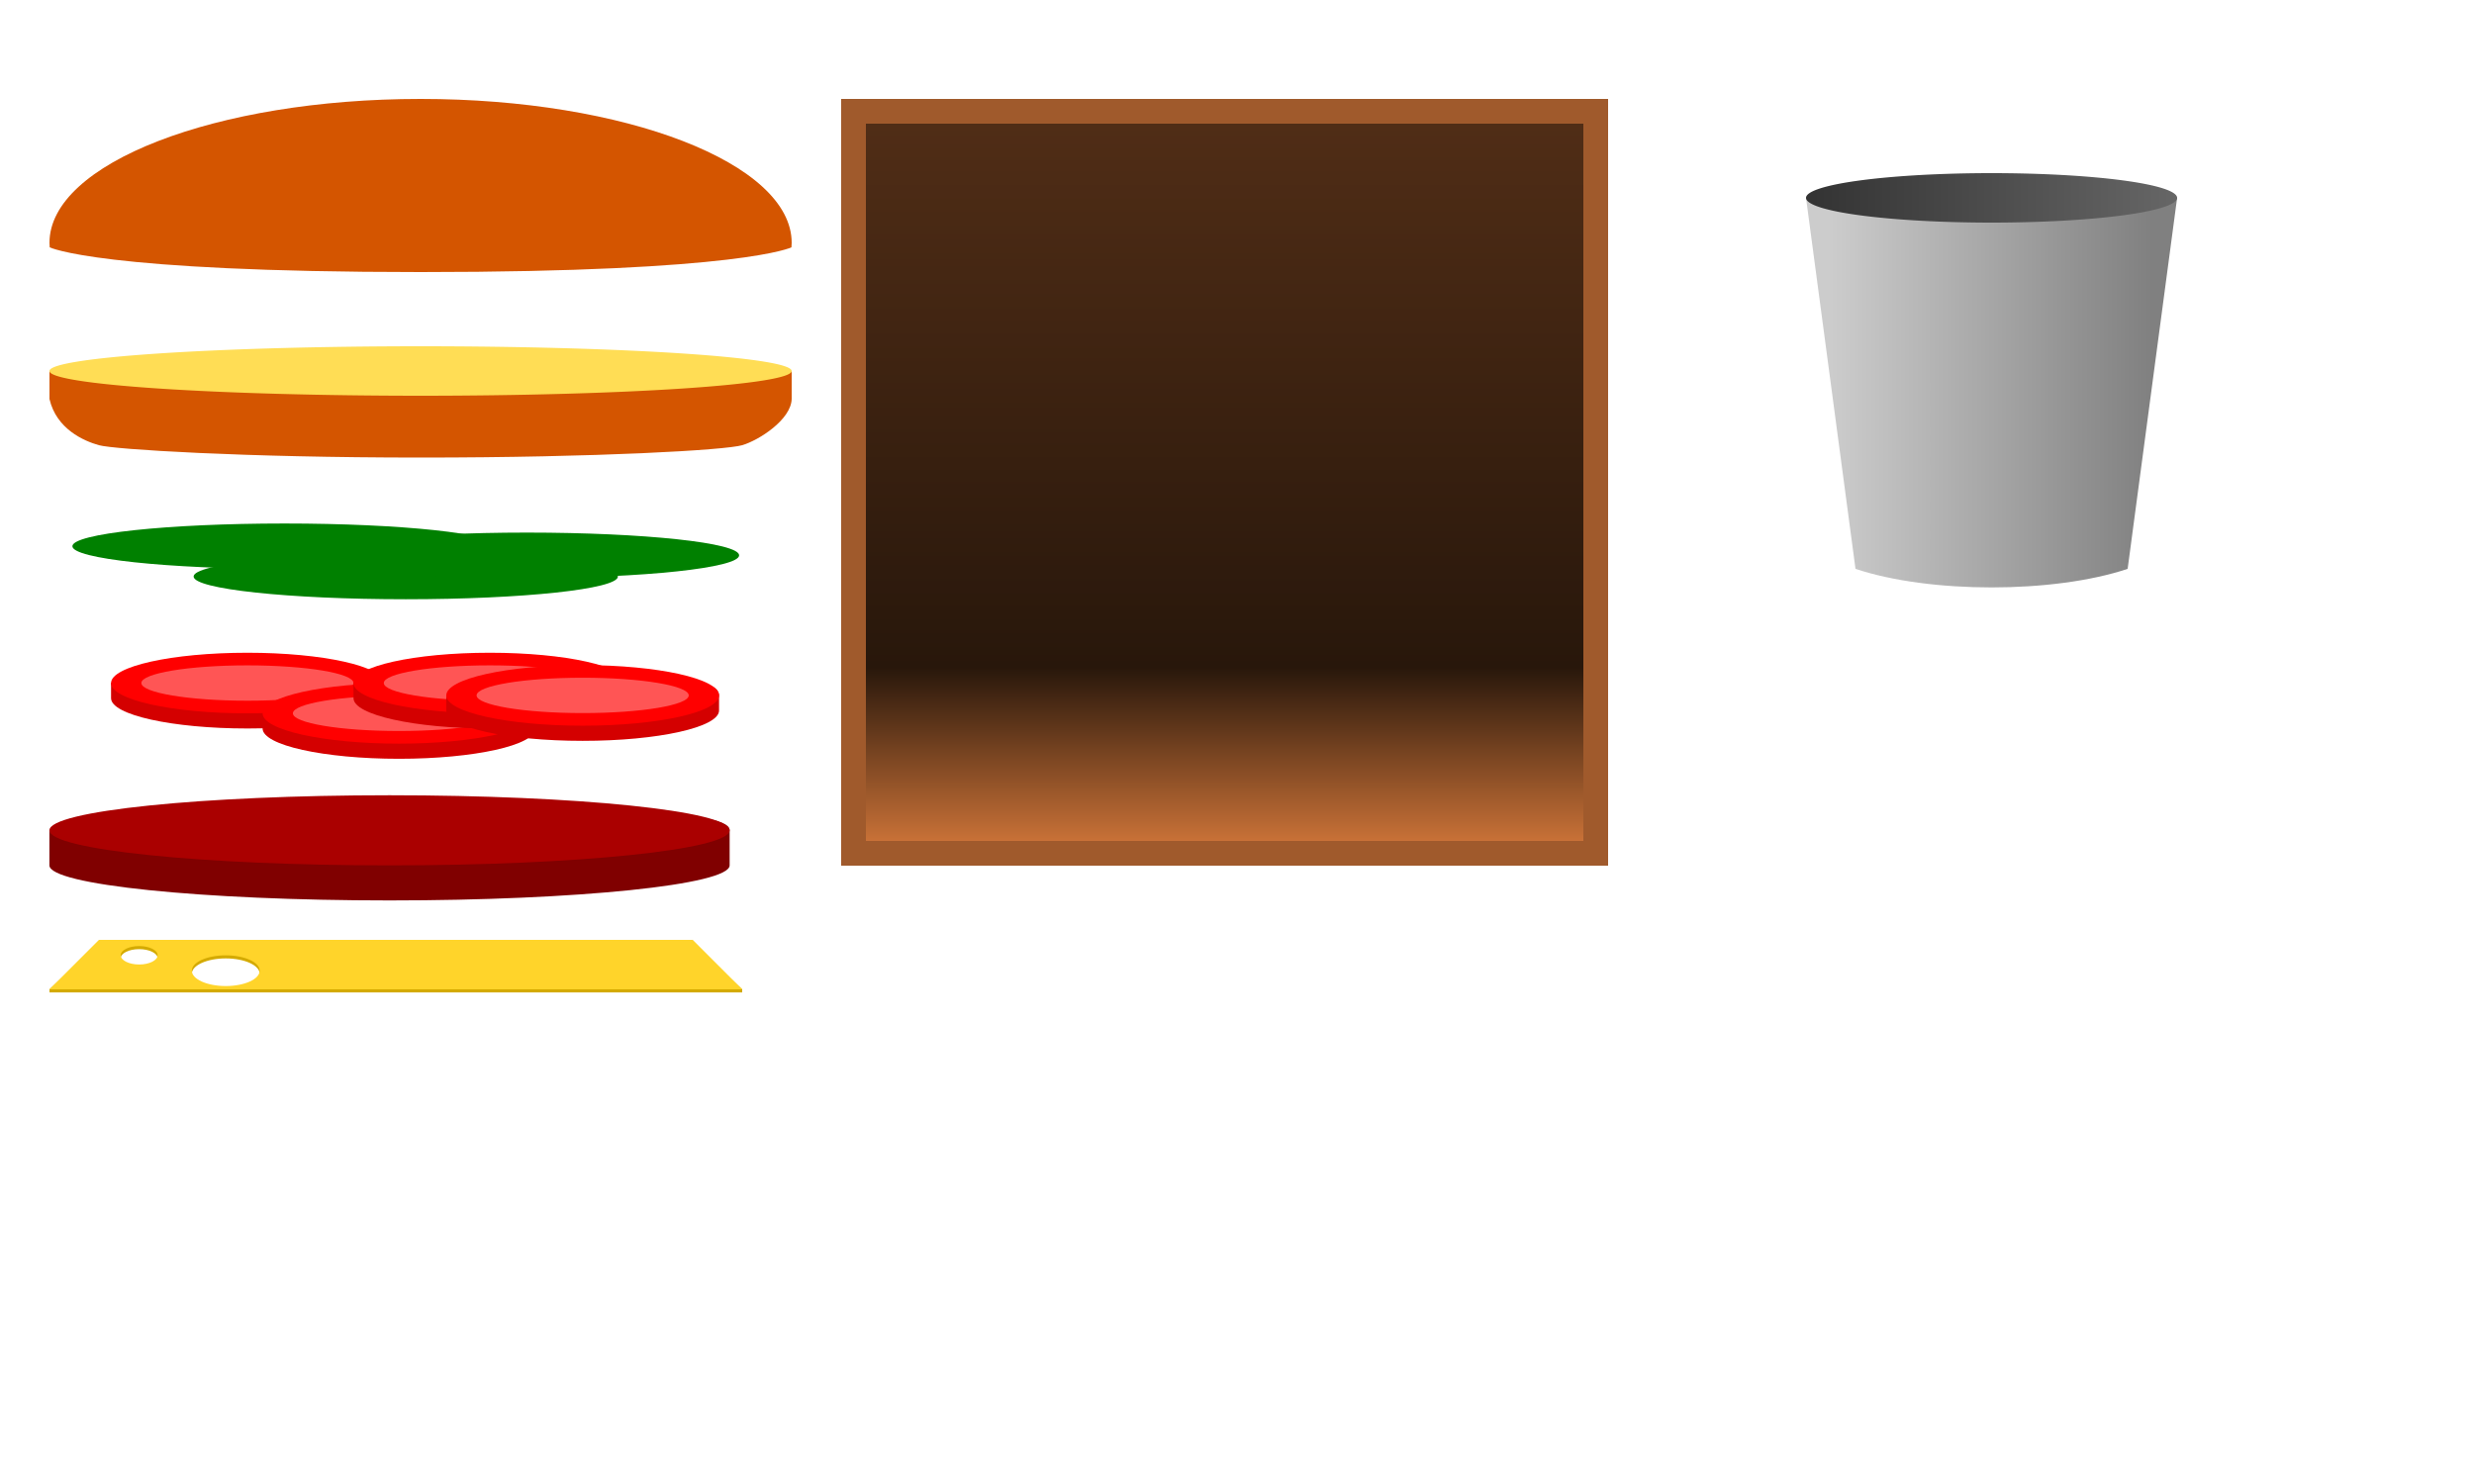 <?xml version="1.0" encoding="UTF-8" standalone="no"?>
<!-- Created with Inkscape (http://www.inkscape.org/) -->

<svg
   xmlns:dc="http://purl.org/dc/elements/1.1/"
   xmlns:cc="http://creativecommons.org/ns#"
   xmlns:rdf="http://www.w3.org/1999/02/22-rdf-syntax-ns#"
   xmlns:svg="http://www.w3.org/2000/svg"
   xmlns="http://www.w3.org/2000/svg"
   xmlns:xlink="http://www.w3.org/1999/xlink"
   xmlns:sodipodi="http://sodipodi.sourceforge.net/DTD/sodipodi-0.dtd"
   xmlns:inkscape="http://www.inkscape.org/namespaces/inkscape"
   width="800"
   height="480"
   id="svg2"
   version="1.1"
   inkscape:version="0.48.3.1 r9886"
   sodipodi:docname="burger.svg">
  <defs
     id="defs4">
    <linearGradient
       inkscape:collect="always"
       id="linearGradient3158">
      <stop
         style="stop-color:#333333;stop-opacity:1"
         offset="0"
         id="stop3160" />
      <stop
         style="stop-color:#666666;stop-opacity:1"
         offset="1"
         id="stop3162" />
    </linearGradient>
    <linearGradient
       inkscape:collect="always"
       id="linearGradient3150">
      <stop
         style="stop-color:#cccccc;stop-opacity:1"
         offset="0"
         id="stop3152" />
      <stop
         style="stop-color:#808080;stop-opacity:1"
         offset="1"
         id="stop3154" />
    </linearGradient>
    <linearGradient
       inkscape:collect="always"
       id="linearGradient3127">
      <stop
         style="stop-color:#502d16;stop-opacity:1"
         offset="0"
         id="stop3129" />
      <stop
         id="stop3135"
         offset="0.758"
         style="stop-color:#28170b;stop-opacity:1" />
      <stop
         style="stop-color:#c87137;stop-opacity:1"
         offset="1"
         id="stop3131" />
    </linearGradient>
    <linearGradient
       inkscape:collect="always"
       xlink:href="#linearGradient3127"
       id="linearGradient3133"
       x1="384"
       y1="612.362"
       x2="384"
       y2="844.362"
       gradientUnits="userSpaceOnUse" />
    <linearGradient
       inkscape:collect="always"
       xlink:href="#linearGradient3150"
       id="linearGradient3156"
       x1="592"
       y1="136"
       x2="696"
       y2="136"
       gradientUnits="userSpaceOnUse" />
    <linearGradient
       inkscape:collect="always"
       xlink:href="#linearGradient3158"
       id="linearGradient3164"
       x1="584"
       y1="72"
       x2="704"
       y2="72"
       gradientUnits="userSpaceOnUse" />
  </defs>
  <sodipodi:namedview
     id="base"
     pagecolor="#ffffff"
     bordercolor="#666666"
     borderopacity="1.0"
     inkscape:pageopacity="0.0"
     inkscape:pageshadow="2"
     inkscape:zoom="3.04"
     inkscape:cx="647.46015"
     inkscape:cy="359.46439"
     inkscape:document-units="px"
     inkscape:current-layer="layer1"
     showgrid="true"
     inkscape:window-width="1885"
     inkscape:window-height="1060"
     inkscape:window-x="35"
     inkscape:window-y="0"
     inkscape:window-maximized="1">
    <inkscape:grid
       type="xygrid"
       id="grid2993"
       empspacing="8"
       visible="true"
       enabled="true"
       snapvisiblegridlinesonly="true" />
  </sodipodi:namedview>
  <g
     inkscape:label="Layer 1"
     inkscape:groupmode="layer"
     id="layer1"
     transform="translate(0,-572.362)">
    <g
       id="g3005"
       inkscape:export-filename="/home/aurelien/workspace/burgerparty-android/assets/salad.png"
       inkscape:export-xdpi="90"
       inkscape:export-ydpi="90"
       transform="matrix(0.49,0,0,0.49,-15.791,461.23)">
      <path
         d="m 360,587.362 c 0,8.284 -62.68,15 -140,15 -77.32,0 -140,-6.716 -140,-15 0,-8.284 62.68,-15 140,-15 77.32,0 140,6.716 140,15 z"
         sodipodi:ry="15"
         sodipodi:rx="140"
         sodipodi:cy="587.36218"
         sodipodi:cx="220"
         id="path2999"
         style="fill:#008000;fill-opacity:1;fill-rule:nonzero;stroke:none"
         sodipodi:type="arc" />
      <path
         transform="translate(80,20)"
         sodipodi:type="arc"
         style="fill:#008000;fill-opacity:1;fill-rule:nonzero;stroke:none"
         id="path3001"
         sodipodi:cx="220"
         sodipodi:cy="587.36218"
         sodipodi:rx="140"
         sodipodi:ry="15"
         d="m 360,587.362 c 0,8.284 -62.68,15 -140,15 -77.32,0 -140,-6.716 -140,-15 0,-8.284 62.68,-15 140,-15 77.32,0 140,6.716 140,15 z" />
      <path
         d="m 360,587.362 c 0,8.284 -62.68,15 -140,15 -77.32,0 -140,-6.716 -140,-15 0,-8.284 62.68,-15 140,-15 77.32,0 140,6.716 140,15 z"
         sodipodi:ry="15"
         sodipodi:rx="140"
         sodipodi:cy="587.36218"
         sodipodi:cx="220"
         id="path3003"
         style="fill:#008000;fill-opacity:1;fill-rule:nonzero;stroke:none"
         sodipodi:type="arc"
         transform="translate(160,6)" />
    </g>
    <g
       id="g3092"
       inkscape:export-filename="/home/aurelien/workspace/burgerparty-android/assets/tomato.png"
       inkscape:export-xdpi="90"
       inkscape:export-ydpi="90"
       transform="matrix(0.49,0,0,0.49,-32.69,454.033)">
      <g
         transform="translate(40,0)"
         id="g3017">
        <path
           transform="translate(0,10)"
           style="fill:#d40000;fill-opacity:1;fill-rule:nonzero;stroke:none"
           d="m 280,692.362 c 0,11.046 -40.294,20 -90,20 -49.706,0 -90,-8.954 -90,-20 l 0,-10 c 11.337,-8.163 49.546,-10 90,-10 40.251,0 90,-4.073 90,10 z"
           id="path3014"
           inkscape:connector-curvature="0"
           sodipodi:nodetypes="ssscsss" />
        <path
           sodipodi:type="arc"
           style="fill:#ff0000;fill-opacity:1;fill-rule:nonzero;stroke:none"
           id="path3010"
           sodipodi:cx="190"
           sodipodi:cy="692.36218"
           sodipodi:rx="90"
           sodipodi:ry="20"
           d="m 280,692.362 c 0,11.046 -40.294,20 -90,20 -49.706,0 -90,-8.954 -90,-20 0,-11.046 40.294,-20 90,-20 49.706,0 90,8.954 90,20 z" />
        <path
           sodipodi:type="arc"
           style="fill:#ff5555;fill-opacity:1;fill-rule:nonzero;stroke:none"
           id="path3012"
           sodipodi:cx="190"
           sodipodi:cy="692.36218"
           sodipodi:rx="70"
           sodipodi:ry="11.666667"
           d="m 260,692.362 c 0,6.443 -31.34,11.667 -70,11.667 -38.66,0 -70,-5.223 -70,-11.667 0,-6.443 31.34,-11.667 70,-11.667 38.66,0 70,5.223 70,11.667 z" />
      </g>
      <g
         transform="translate(140,20)"
         id="g3022">
        <path
           sodipodi:nodetypes="ssscsss"
           inkscape:connector-curvature="0"
           id="path3024"
           d="m 280,692.362 c 0,11.046 -40.294,20 -90,20 -49.706,0 -90,-8.954 -90,-20 l 0,-10 c 11.337,-8.163 49.546,-10 90,-10 40.251,0 90,-4.073 90,10 z"
           style="fill:#d40000;fill-opacity:1;fill-rule:nonzero;stroke:none"
           transform="translate(0,10)" />
        <path
           d="m 280,692.362 c 0,11.046 -40.294,20 -90,20 -49.706,0 -90,-8.954 -90,-20 0,-11.046 40.294,-20 90,-20 49.706,0 90,8.954 90,20 z"
           sodipodi:ry="20"
           sodipodi:rx="90"
           sodipodi:cy="692.36218"
           sodipodi:cx="190"
           id="path3026"
           style="fill:#ff0000;fill-opacity:1;fill-rule:nonzero;stroke:none"
           sodipodi:type="arc" />
        <path
           d="m 260,692.362 c 0,6.443 -31.34,11.667 -70,11.667 -38.66,0 -70,-5.223 -70,-11.667 0,-6.443 31.34,-11.667 70,-11.667 38.66,0 70,5.223 70,11.667 z"
           sodipodi:ry="11.666667"
           sodipodi:rx="70"
           sodipodi:cy="692.36218"
           sodipodi:cx="190"
           id="path3028"
           style="fill:#ff5555;fill-opacity:1;fill-rule:nonzero;stroke:none"
           sodipodi:type="arc" />
      </g>
      <g
         id="g3030"
         transform="translate(200,0)">
        <path
           transform="translate(0,10)"
           style="fill:#d40000;fill-opacity:1;fill-rule:nonzero;stroke:none"
           d="m 280,692.362 c 0,11.046 -40.294,20 -90,20 -49.706,0 -90,-8.954 -90,-20 l 0,-10 c 11.337,-8.163 49.546,-10 90,-10 40.251,0 90,-4.073 90,10 z"
           id="path3032"
           inkscape:connector-curvature="0"
           sodipodi:nodetypes="ssscsss" />
        <path
           sodipodi:type="arc"
           style="fill:#ff0000;fill-opacity:1;fill-rule:nonzero;stroke:none"
           id="path3034"
           sodipodi:cx="190"
           sodipodi:cy="692.36218"
           sodipodi:rx="90"
           sodipodi:ry="20"
           d="m 280,692.362 c 0,11.046 -40.294,20 -90,20 -49.706,0 -90,-8.954 -90,-20 0,-11.046 40.294,-20 90,-20 49.706,0 90,8.954 90,20 z" />
        <path
           sodipodi:type="arc"
           style="fill:#ff5555;fill-opacity:1;fill-rule:nonzero;stroke:none"
           id="path3036"
           sodipodi:cx="190"
           sodipodi:cy="692.36218"
           sodipodi:rx="70"
           sodipodi:ry="11.666667"
           d="m 260,692.362 c 0,6.443 -31.34,11.667 -70,11.667 -38.66,0 -70,-5.223 -70,-11.667 0,-6.443 31.34,-11.667 70,-11.667 38.66,0 70,5.223 70,11.667 z" />
      </g>
      <g
         transform="translate(261.23,8.164)"
         id="g3081">
        <path
           sodipodi:nodetypes="ssscsss"
           inkscape:connector-curvature="0"
           id="path3083"
           d="m 280,692.362 c 0,11.046 -40.294,20 -90,20 -49.706,0 -90,-8.954 -90,-20 l 0,-10 c 11.337,-8.163 49.546,-10 90,-10 40.251,0 90,-4.073 90,10 z"
           style="fill:#d40000;fill-opacity:1;fill-rule:nonzero;stroke:none"
           transform="translate(0,10)" />
        <path
           d="m 280,692.362 c 0,11.046 -40.294,20 -90,20 -49.706,0 -90,-8.954 -90,-20 0,-11.046 40.294,-20 90,-20 49.706,0 90,8.954 90,20 z"
           sodipodi:ry="20"
           sodipodi:rx="90"
           sodipodi:cy="692.36218"
           sodipodi:cx="190"
           id="path3085"
           style="fill:#ff0000;fill-opacity:1;fill-rule:nonzero;stroke:none"
           sodipodi:type="arc" />
        <path
           d="m 260,692.362 c 0,6.443 -31.34,11.667 -70,11.667 -38.66,0 -70,-5.223 -70,-11.667 0,-6.443 31.34,-11.667 70,-11.667 38.66,0 70,5.223 70,11.667 z"
           sodipodi:ry="11.666667"
           sodipodi:rx="70"
           sodipodi:cy="692.36218"
           sodipodi:cx="190"
           id="path3087"
           style="fill:#ff5555;fill-opacity:1;fill-rule:nonzero;stroke:none"
           sodipodi:type="arc" />
      </g>
    </g>
    <g
       id="g3052"
       transform="matrix(1.222,0,0,0.567,-106.222,448.357)"
       inkscape:export-filename="/home/aurelien/workspace/burgerparty-android/assets/steak.png"
       inkscape:export-xdpi="90"
       inkscape:export-ydpi="90">
      <path
         transform="translate(0,10)"
         style="fill:#800000;fill-opacity:1;fill-rule:nonzero;stroke:none"
         d="m 280,702.362 c 0,11.046 -40.294,20 -90,20 -49.706,0 -90,-8.954 -90,-20 l 0,-20 c 11.337,-8.163 49.546,-10 90,-10 40.251,0 90,-4.073 90,10 z"
         id="path3054"
         inkscape:connector-curvature="0"
         sodipodi:nodetypes="ssscsss" />
      <path
         sodipodi:type="arc"
         style="fill:#aa0000;fill-opacity:1;fill-rule:nonzero;stroke:none"
         id="path3056"
         sodipodi:cx="190"
         sodipodi:cy="692.36218"
         sodipodi:rx="90"
         sodipodi:ry="20"
         d="m 280,692.362 c 0,11.046 -40.294,20 -90,20 -49.706,0 -90,-8.954 -90,-20 0,-11.046 40.294,-20 90,-20 49.706,0 90,8.954 90,20 z" />
    </g>
    <g
       id="g3102"
       inkscape:export-filename="/home/aurelien/workspace/burgerparty-android/assets/cheese.png"
       inkscape:export-xdpi="90"
       inkscape:export-ydpi="90">
      <path
         sodipodi:nodetypes="cccccccssssssssss"
         inkscape:connector-curvature="0"
         style="fill:#d4aa00;fill-opacity:1;fill-rule:nonzero;stroke:none"
         d="m 32,877.362 -16,15 0,1 224,0 0,-1 -16,-15 z m 13,2 c 3.296,0 5.969,1.321 5.969,2.969 0,1.648 -2.673,3 -5.969,3 -3.296,0 -5.969,-1.352 -5.969,-3 0,-1.648 2.673,-2.969 5.969,-2.969 z m 28,3 c 6.066,0 10.969,2.225 10.969,4.969 0,2.743 -4.903,4.969 -10.969,4.969 -6.066,0 -10.969,-2.225 -10.969,-4.969 0,-2.743 4.903,-4.969 10.969,-4.969 z"
         id="path3100" />
      <path
         id="rect3060"
         transform="translate(0,572.362)"
         d="M 32 304 L 16 320 L 240 320 L 224 304 L 32 304 z M 45 306 C 48.296 306 50.969 307.321 50.969 308.969 C 50.969 310.617 48.296 311.969 45 311.969 C 41.704 311.969 39.031 310.617 39.031 308.969 C 39.031 307.321 41.704 306 45 306 z M 73 309 C 79.066 309 83.969 311.225 83.969 313.969 C 83.969 316.712 79.066 318.938 73 318.938 C 66.934 318.938 62.031 316.712 62.031 313.969 C 62.031 311.225 66.934 309 73 309 z "
         style="fill:#ffd42a;fill-opacity:1;fill-rule:nonzero;stroke:none" />
    </g>
    <g
       id="g3111"
       inkscape:export-filename="/home/aurelien/workspace/burgerparty-android/assets/bottom.png"
       inkscape:export-xdpi="90"
       inkscape:export-ydpi="90">
      <path
         sodipodi:nodetypes="cczszccc"
         inkscape:connector-curvature="0"
         id="rect2991"
         transform="translate(0,572.362)"
         d="m 16,120 0,9.062 c 2.23,9.695 11.107,13.577 16,14.938 4.893,1.36 46.562,4 104,4 57.438,0 98.636,-2.421 104,-4 5.364,-1.579 15.801,-8.235 16,-14.938 L 256,120 z"
         style="fill:#d45500;fill-opacity:1;fill-rule:nonzero;stroke:none" />
      <path
         transform="translate(0,572.362)"
         d="m 256,120 a 120,8 0 1 1 -240,0 120,8 0 1 1 240,0 z"
         sodipodi:ry="8"
         sodipodi:rx="120"
         sodipodi:cy="120"
         sodipodi:cx="136"
         id="path3106"
         style="fill:#ffdd55;fill-opacity:1;fill-rule:nonzero;stroke:none"
         sodipodi:type="arc" />
    </g>
    <path
       style="fill:#d45500;fill-opacity:1;fill-rule:nonzero;stroke:none"
       d="M 136,604.362 C 69.727,604.362 16,625.196 16,650.894 c 0,0.492 0.037,0.979 0.076,1.468 0,0 15.924,8 119.924,8 104,0 119.924,-8 119.924,-8 0.039,-0.488 0.076,-0.976 0.076,-1.468 0,-25.698 -53.727,-46.532 -120,-46.532 z"
       id="path2985"
       inkscape:connector-curvature="0"
       inkscape:export-filename="/home/aurelien/workspace/burgerparty-android/assets/top.png"
       inkscape:export-xdpi="90"
       inkscape:export-ydpi="90"
       sodipodi:nodetypes="csczcscc" />
    <g
       id="g3137"
       inkscape:export-filename="/home/aurelien/workspace/burgerparty-android/assets/shelf.png"
       inkscape:export-xdpi="90"
       inkscape:export-ydpi="90">
      <rect
         y="604.362"
         x="272"
         height="248"
         width="248"
         id="rect3115"
         style="fill:#a05a2c;fill-opacity:1;fill-rule:nonzero;stroke:none" />
      <rect
         style="fill:url(#linearGradient3133);fill-opacity:1;fill-rule:nonzero;stroke:none"
         id="rect3117"
         width="232"
         height="232"
         x="280"
         y="612.362" />
    </g>
    <g
       id="g3146"
       inkscape:export-filename="/home/aurelien/workspace/burgerparty-android/assets/trash.png"
       inkscape:export-xdpi="90"
       inkscape:export-ydpi="90">
      <path
         sodipodi:nodetypes="ccccc"
         inkscape:connector-curvature="0"
         id="rect3141"
         d="m 584,64 120,0 -16,120 c -24,8 -64,8 -88,0 z"
         style="fill:url(#linearGradient3156);fill-opacity:1;fill-rule:nonzero;stroke:none"
         transform="translate(0,572.362)" />
      <path
         transform="translate(0,564.362)"
         d="m 704,72 a 60,8 0 1 1 -120,0 60,8 0 1 1 120,0 z"
         sodipodi:ry="8"
         sodipodi:rx="60"
         sodipodi:cy="72"
         sodipodi:cx="644"
         id="path3144"
         style="fill:url(#linearGradient3164);fill-opacity:1;fill-rule:nonzero;stroke:none"
         sodipodi:type="arc" />
    </g>
  </g>
</svg>
